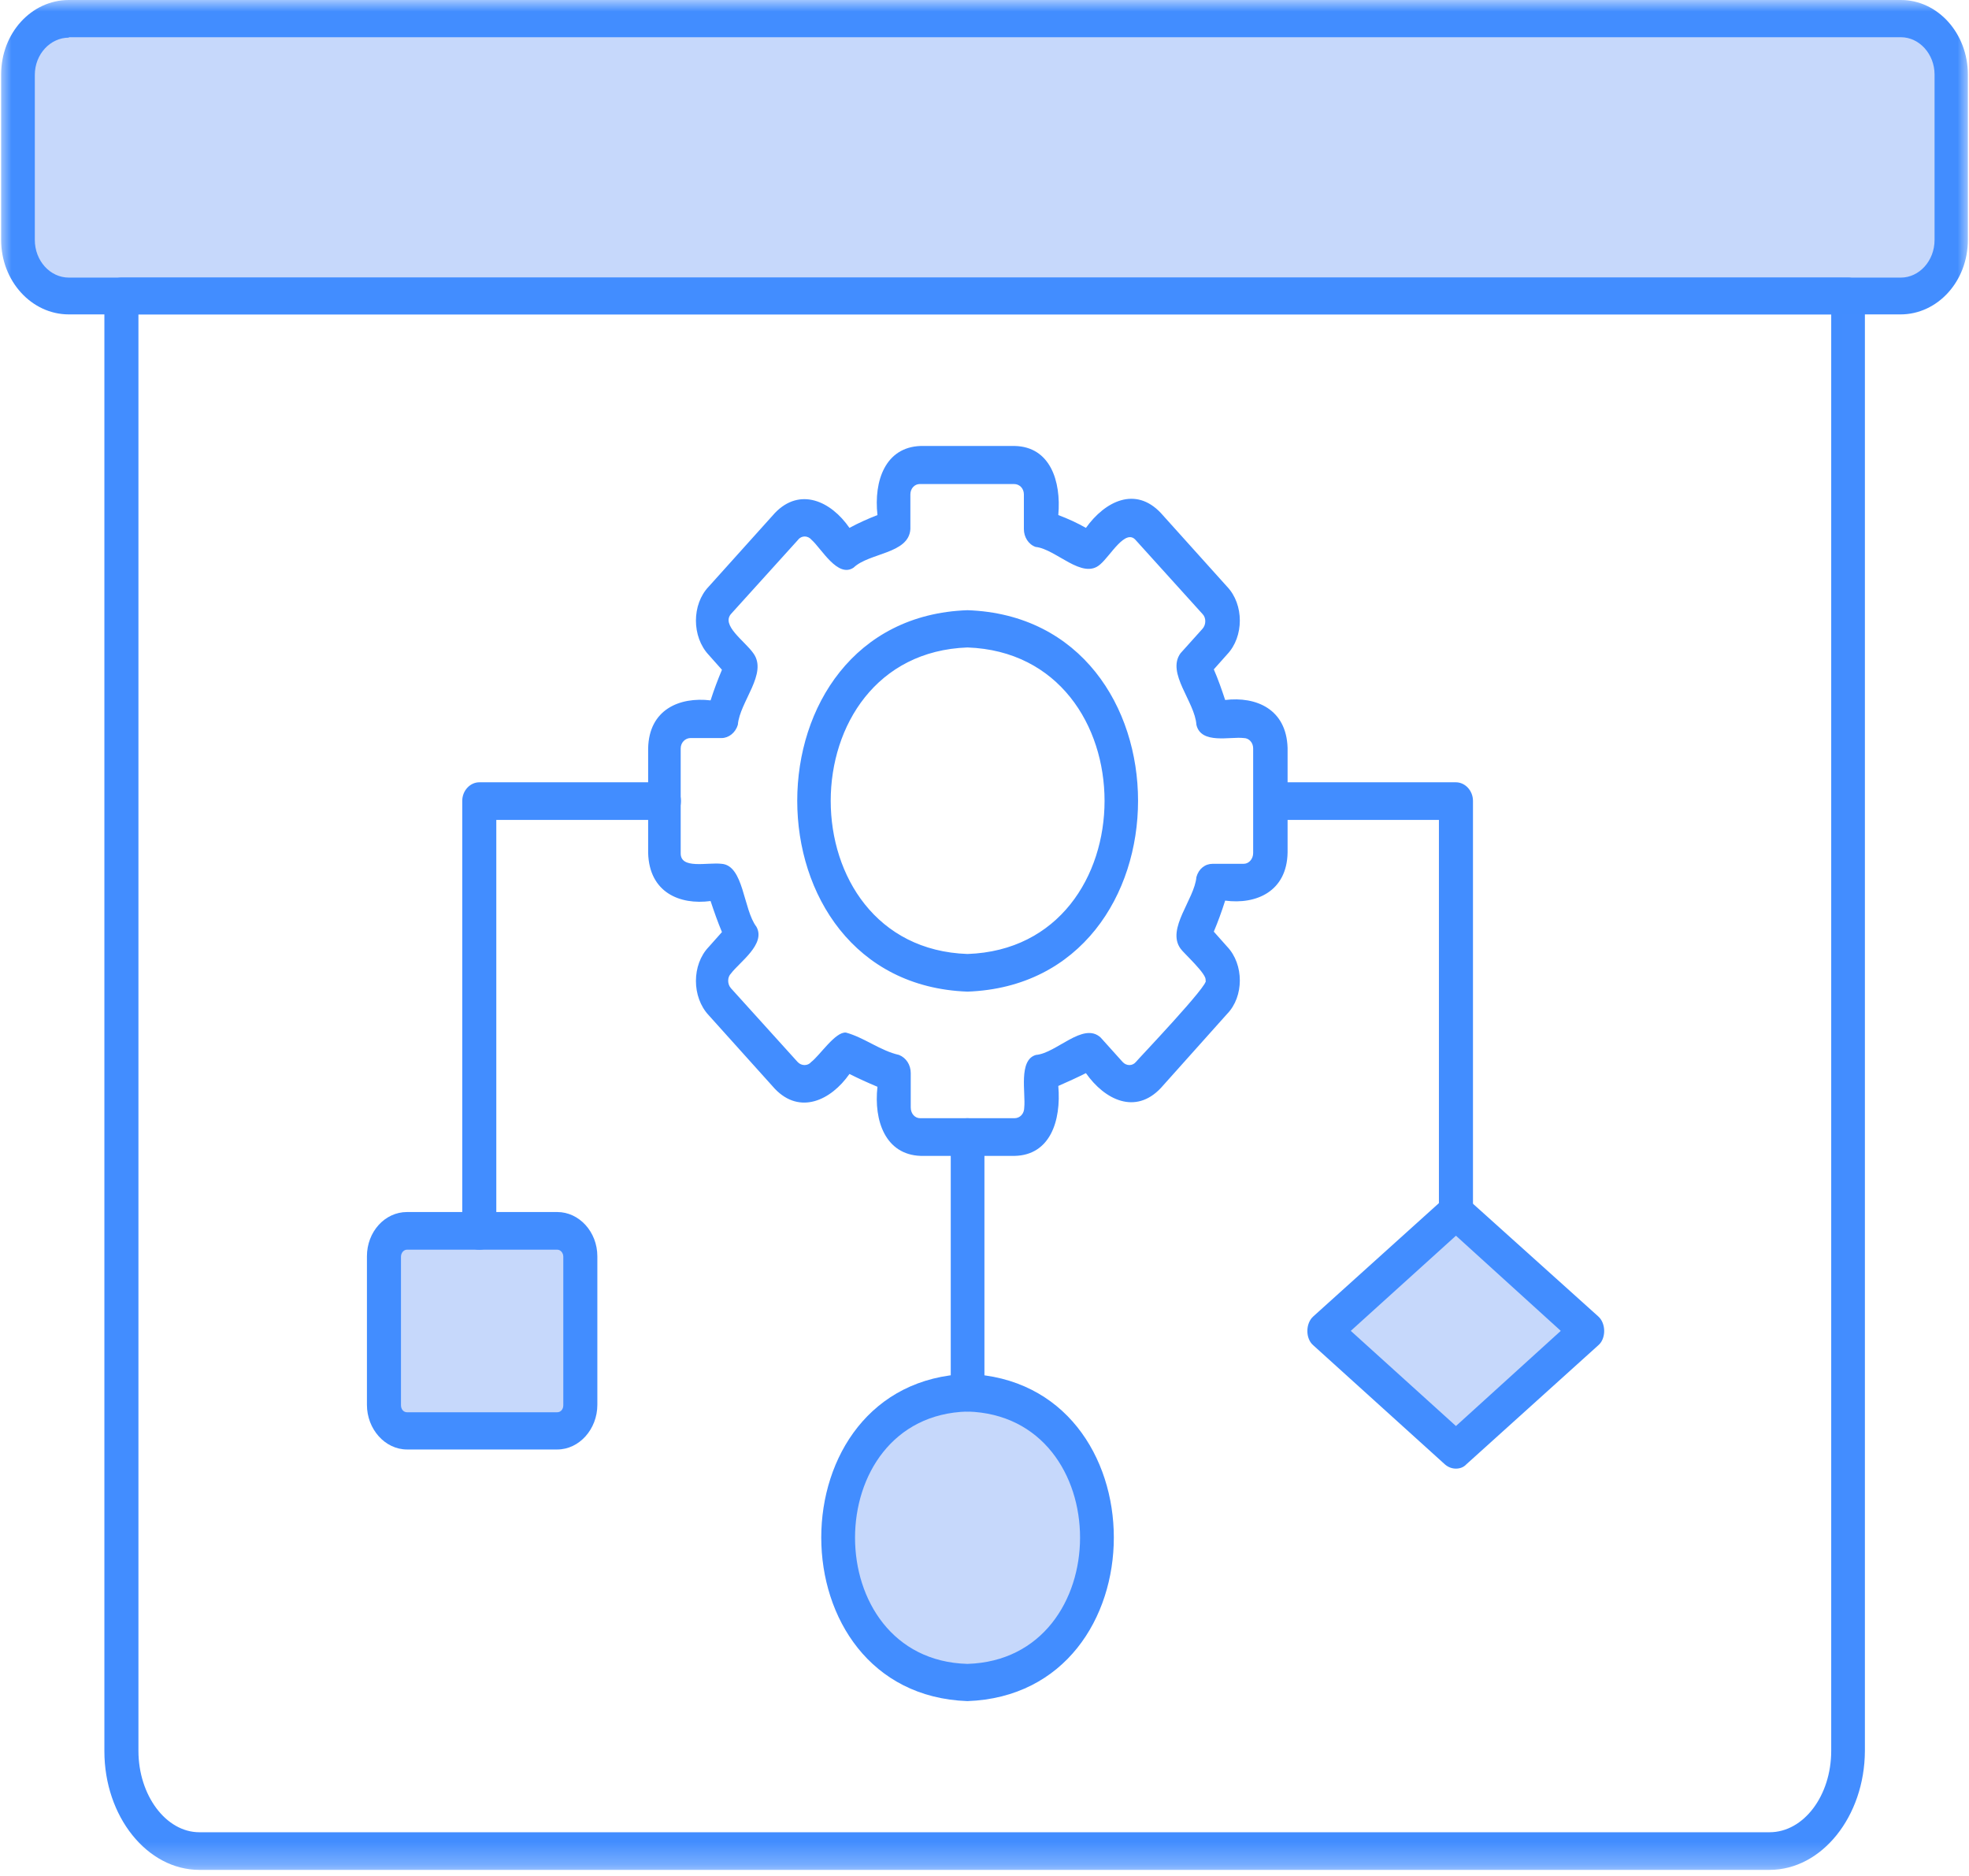 <svg width="85" height="81" viewBox="0 0 85 81" fill="none" xmlns="http://www.w3.org/2000/svg">
<mask id="mask0_1571_1329" style="mask-type:luminance" maskUnits="userSpaceOnUse" x="0" y="0" width="85" height="14">
<path d="M0 0H85V13.091H0V0Z" fill="white"/>
</mask>
<g mask="url(#mask0_1571_1329)">
<path fill-rule="evenodd" clip-rule="evenodd" d="M5.241 12.789H82.058C83.25 12.789 84.247 11.699 84.247 10.36V3.216C84.247 1.894 83.267 0.787 82.058 0.787H2.971C1.762 0.787 0.766 1.877 0.766 3.216V10.36C0.766 11.681 1.746 12.789 2.971 12.789H5.241Z" fill="#C6D8FB"/>
</g>
<path fill-rule="evenodd" clip-rule="evenodd" d="M47.417 66.383C47.188 58.114 36.359 58.114 36.147 66.383C36.359 74.652 47.188 74.652 47.417 66.383Z" fill="#C6D8FB"/>
<path fill-rule="evenodd" clip-rule="evenodd" d="M25.051 60.649V54.237C25.051 53.63 24.61 53.13 24.055 53.13C22.454 53.13 19.171 53.13 17.571 53.13C17.015 53.13 16.574 53.63 16.574 54.237V60.649C16.574 61.256 17.015 61.756 17.571 61.756H24.055C24.61 61.756 25.051 61.256 25.051 60.649Z" fill="#C6D8FB"/>
<path fill-rule="evenodd" clip-rule="evenodd" d="M57.147 57.45L62.847 62.593L68.531 57.45L62.847 52.324L57.147 57.45Z" fill="#C6D8FB"/>
<mask id="mask1_1571_1329" style="mask-type:luminance" maskUnits="userSpaceOnUse" x="1" y="8" width="80" height="73">
<path d="M1.547 8.519H80.993V80.724H1.547V8.519Z" fill="white"/>
</mask>
<g mask="url(#mask1_1571_1329)">
<path d="M76.39 80.724H8.606C6.352 80.724 4.506 78.42 4.506 75.599V12.787C4.506 12.341 4.833 11.983 5.241 11.983H79.771C80.179 11.983 80.506 12.341 80.506 12.787V75.599C80.49 78.42 78.644 80.724 76.39 80.724ZM5.976 13.573V75.581C5.976 77.51 7.168 79.099 8.606 79.099H76.39C77.86 79.099 79.052 77.527 79.052 75.581V13.573H5.976Z" fill="#428DFF"/>
</g>
<path d="M24.056 62.575H17.571C16.624 62.575 15.84 61.7 15.84 60.647V54.235C15.84 53.181 16.608 52.324 17.571 52.324H24.056C25.003 52.324 25.787 53.181 25.787 54.235V60.647C25.787 61.7 25.003 62.575 24.056 62.575ZM17.571 53.949C17.424 53.949 17.31 54.092 17.31 54.253V60.665C17.31 60.843 17.424 60.968 17.571 60.968H24.056C24.203 60.968 24.317 60.843 24.317 60.665V54.253C24.317 54.092 24.203 53.949 24.056 53.949H17.571Z" fill="#428DFF"/>
<path d="M43.808 49.9H39.741C38.222 49.846 37.715 48.382 37.879 46.917C37.454 46.739 37.062 46.56 36.67 46.364C35.87 47.507 34.53 48.132 33.452 47.006L30.594 43.828C29.859 43.042 29.859 41.649 30.594 40.881L31.166 40.238C30.986 39.809 30.823 39.345 30.675 38.898C29.336 39.077 28.029 38.523 27.98 36.827V32.308C28.013 30.629 29.336 30.076 30.675 30.236C30.823 29.772 30.986 29.343 31.166 28.915L30.594 28.272C29.859 27.486 29.859 26.093 30.594 25.325L33.452 22.146C34.53 21.021 35.87 21.628 36.67 22.789C37.062 22.575 37.47 22.396 37.879 22.235C37.715 20.753 38.222 19.306 39.741 19.253H43.808C45.327 19.289 45.817 20.753 45.686 22.235C46.111 22.396 46.503 22.575 46.878 22.789C47.711 21.628 49.018 20.985 50.112 22.146L52.971 25.325C53.706 26.093 53.706 27.486 52.971 28.254L52.399 28.897C52.579 29.308 52.742 29.772 52.889 30.219C54.228 30.058 55.535 30.611 55.584 32.29V36.809C55.552 38.487 54.228 39.059 52.889 38.88C52.742 39.345 52.579 39.791 52.399 40.22L52.971 40.863C53.706 41.631 53.706 43.024 52.971 43.774L50.112 46.971C49.018 48.132 47.695 47.489 46.878 46.328C46.486 46.524 46.094 46.703 45.686 46.881C45.817 48.4 45.327 49.864 43.808 49.9ZM36.523 44.578C37.307 44.792 38.009 45.363 38.81 45.542C39.12 45.667 39.316 45.971 39.316 46.328V47.81C39.316 48.078 39.496 48.274 39.724 48.274H43.791C44.036 48.274 44.216 48.078 44.216 47.81C44.281 47.185 43.955 45.756 44.722 45.542C45.604 45.471 46.764 44.095 47.515 44.792L48.463 45.846C48.626 46.024 48.888 46.024 49.035 45.846C49.1 45.756 52.285 42.417 52.04 42.327C52.138 42.077 51.076 41.131 50.962 40.952C50.341 40.095 51.566 38.827 51.648 37.862C51.746 37.505 52.023 37.291 52.35 37.291H53.69C53.918 37.291 54.098 37.077 54.098 36.827V32.308C54.098 32.058 53.918 31.862 53.69 31.862C53.118 31.79 51.844 32.147 51.648 31.29C51.583 30.29 50.341 29.058 50.962 28.201L51.909 27.147C52.072 26.968 52.072 26.665 51.909 26.504L49.035 23.325C48.593 22.789 47.94 23.986 47.499 24.361C46.731 25.057 45.588 23.7 44.706 23.611C44.396 23.503 44.2 23.182 44.2 22.843V21.343C44.2 21.092 44.02 20.896 43.775 20.896H39.708C39.479 20.896 39.3 21.092 39.3 21.343V22.843C39.234 23.914 37.519 23.861 36.85 24.504C36.164 24.968 35.461 23.682 35.037 23.307C34.873 23.111 34.596 23.111 34.449 23.307L31.574 26.486C31.1 26.986 32.145 27.665 32.521 28.201C33.158 29.076 31.933 30.29 31.852 31.29C31.753 31.63 31.459 31.862 31.149 31.862H29.81C29.581 31.862 29.385 32.058 29.385 32.308V36.827C29.369 37.541 30.529 37.219 31.149 37.291C32.113 37.362 32.08 39.255 32.652 40.005C33.077 40.756 31.917 41.541 31.558 42.024C31.394 42.184 31.394 42.488 31.558 42.667L34.432 45.846C34.596 46.024 34.873 46.024 35.02 45.846C35.396 45.56 36.066 44.524 36.523 44.578ZM41.766 42.809C31.966 42.452 31.966 26.682 41.766 26.343C51.583 26.682 51.583 42.452 41.766 42.809ZM41.766 27.951C33.893 28.236 33.893 40.916 41.766 41.184C49.655 40.916 49.655 28.236 41.766 27.951Z" fill="#428DFF"/>
<path d="M62.852 53.131C62.46 53.131 62.117 52.756 62.117 52.327V35.397H54.865C53.918 35.397 53.901 33.772 54.865 33.772H62.852C63.244 33.772 63.587 34.129 63.587 34.575V52.327C63.587 52.756 63.244 53.131 62.852 53.131Z" fill="#428DFF"/>
<path d="M62.852 63.401C62.689 63.401 62.526 63.347 62.379 63.222L56.695 58.079C56.352 57.793 56.352 57.132 56.695 56.829L62.379 51.703C62.657 51.453 63.032 51.453 63.294 51.703L68.994 56.829C69.337 57.132 69.337 57.793 68.994 58.079L63.294 63.222C63.179 63.347 63.016 63.401 62.852 63.401ZM58.312 57.454L62.852 61.562L67.377 57.454L62.852 53.346L58.312 57.454Z" fill="#428DFF"/>
<path d="M41.762 60.937C41.37 60.937 41.043 60.562 41.043 60.133V49.078C41.043 48.65 41.37 48.274 41.762 48.274C42.17 48.274 42.497 48.65 42.497 49.078V60.133C42.497 60.562 42.17 60.937 41.762 60.937Z" fill="#428DFF"/>
<path d="M41.762 73.438C33.35 73.135 33.35 59.615 41.762 59.312C50.19 59.615 50.19 73.135 41.762 73.438ZM41.762 60.937C35.294 61.115 35.294 71.652 41.762 71.831C48.246 71.635 48.246 61.115 41.762 60.937Z" fill="#428DFF"/>
<mask id="mask2_1571_1329" style="mask-type:luminance" maskUnits="userSpaceOnUse" x="0" y="0" width="85" height="18">
<path d="M0 0H85V17.663H0V0Z" fill="white"/>
</mask>
<g mask="url(#mask2_1571_1329)">
<path d="M82.043 13.573H2.973C1.356 13.573 0.049 12.127 0.049 10.358V3.215C0.049 1.429 1.356 0 2.973 0H82.06C83.66 0 84.951 1.447 84.951 3.215V10.358C84.951 12.144 83.644 13.573 82.043 13.573ZM2.973 1.625C2.172 1.625 1.503 2.34 1.503 3.233V10.358C1.503 11.251 2.156 11.984 2.973 11.984H82.06C82.844 11.984 83.513 11.269 83.513 10.358V3.215C83.513 2.34 82.86 1.607 82.06 1.607H2.973V1.625Z" fill="#428DFF"/>
</g>
<path d="M20.69 53.953C20.298 53.953 19.955 53.595 19.955 53.149V34.575C19.955 34.129 20.298 33.772 20.69 33.772H28.677C29.625 33.772 29.641 35.379 28.677 35.397H21.425V53.149C21.425 53.595 21.098 53.953 20.69 53.953Z" fill="#428DFF"/>
</svg>
